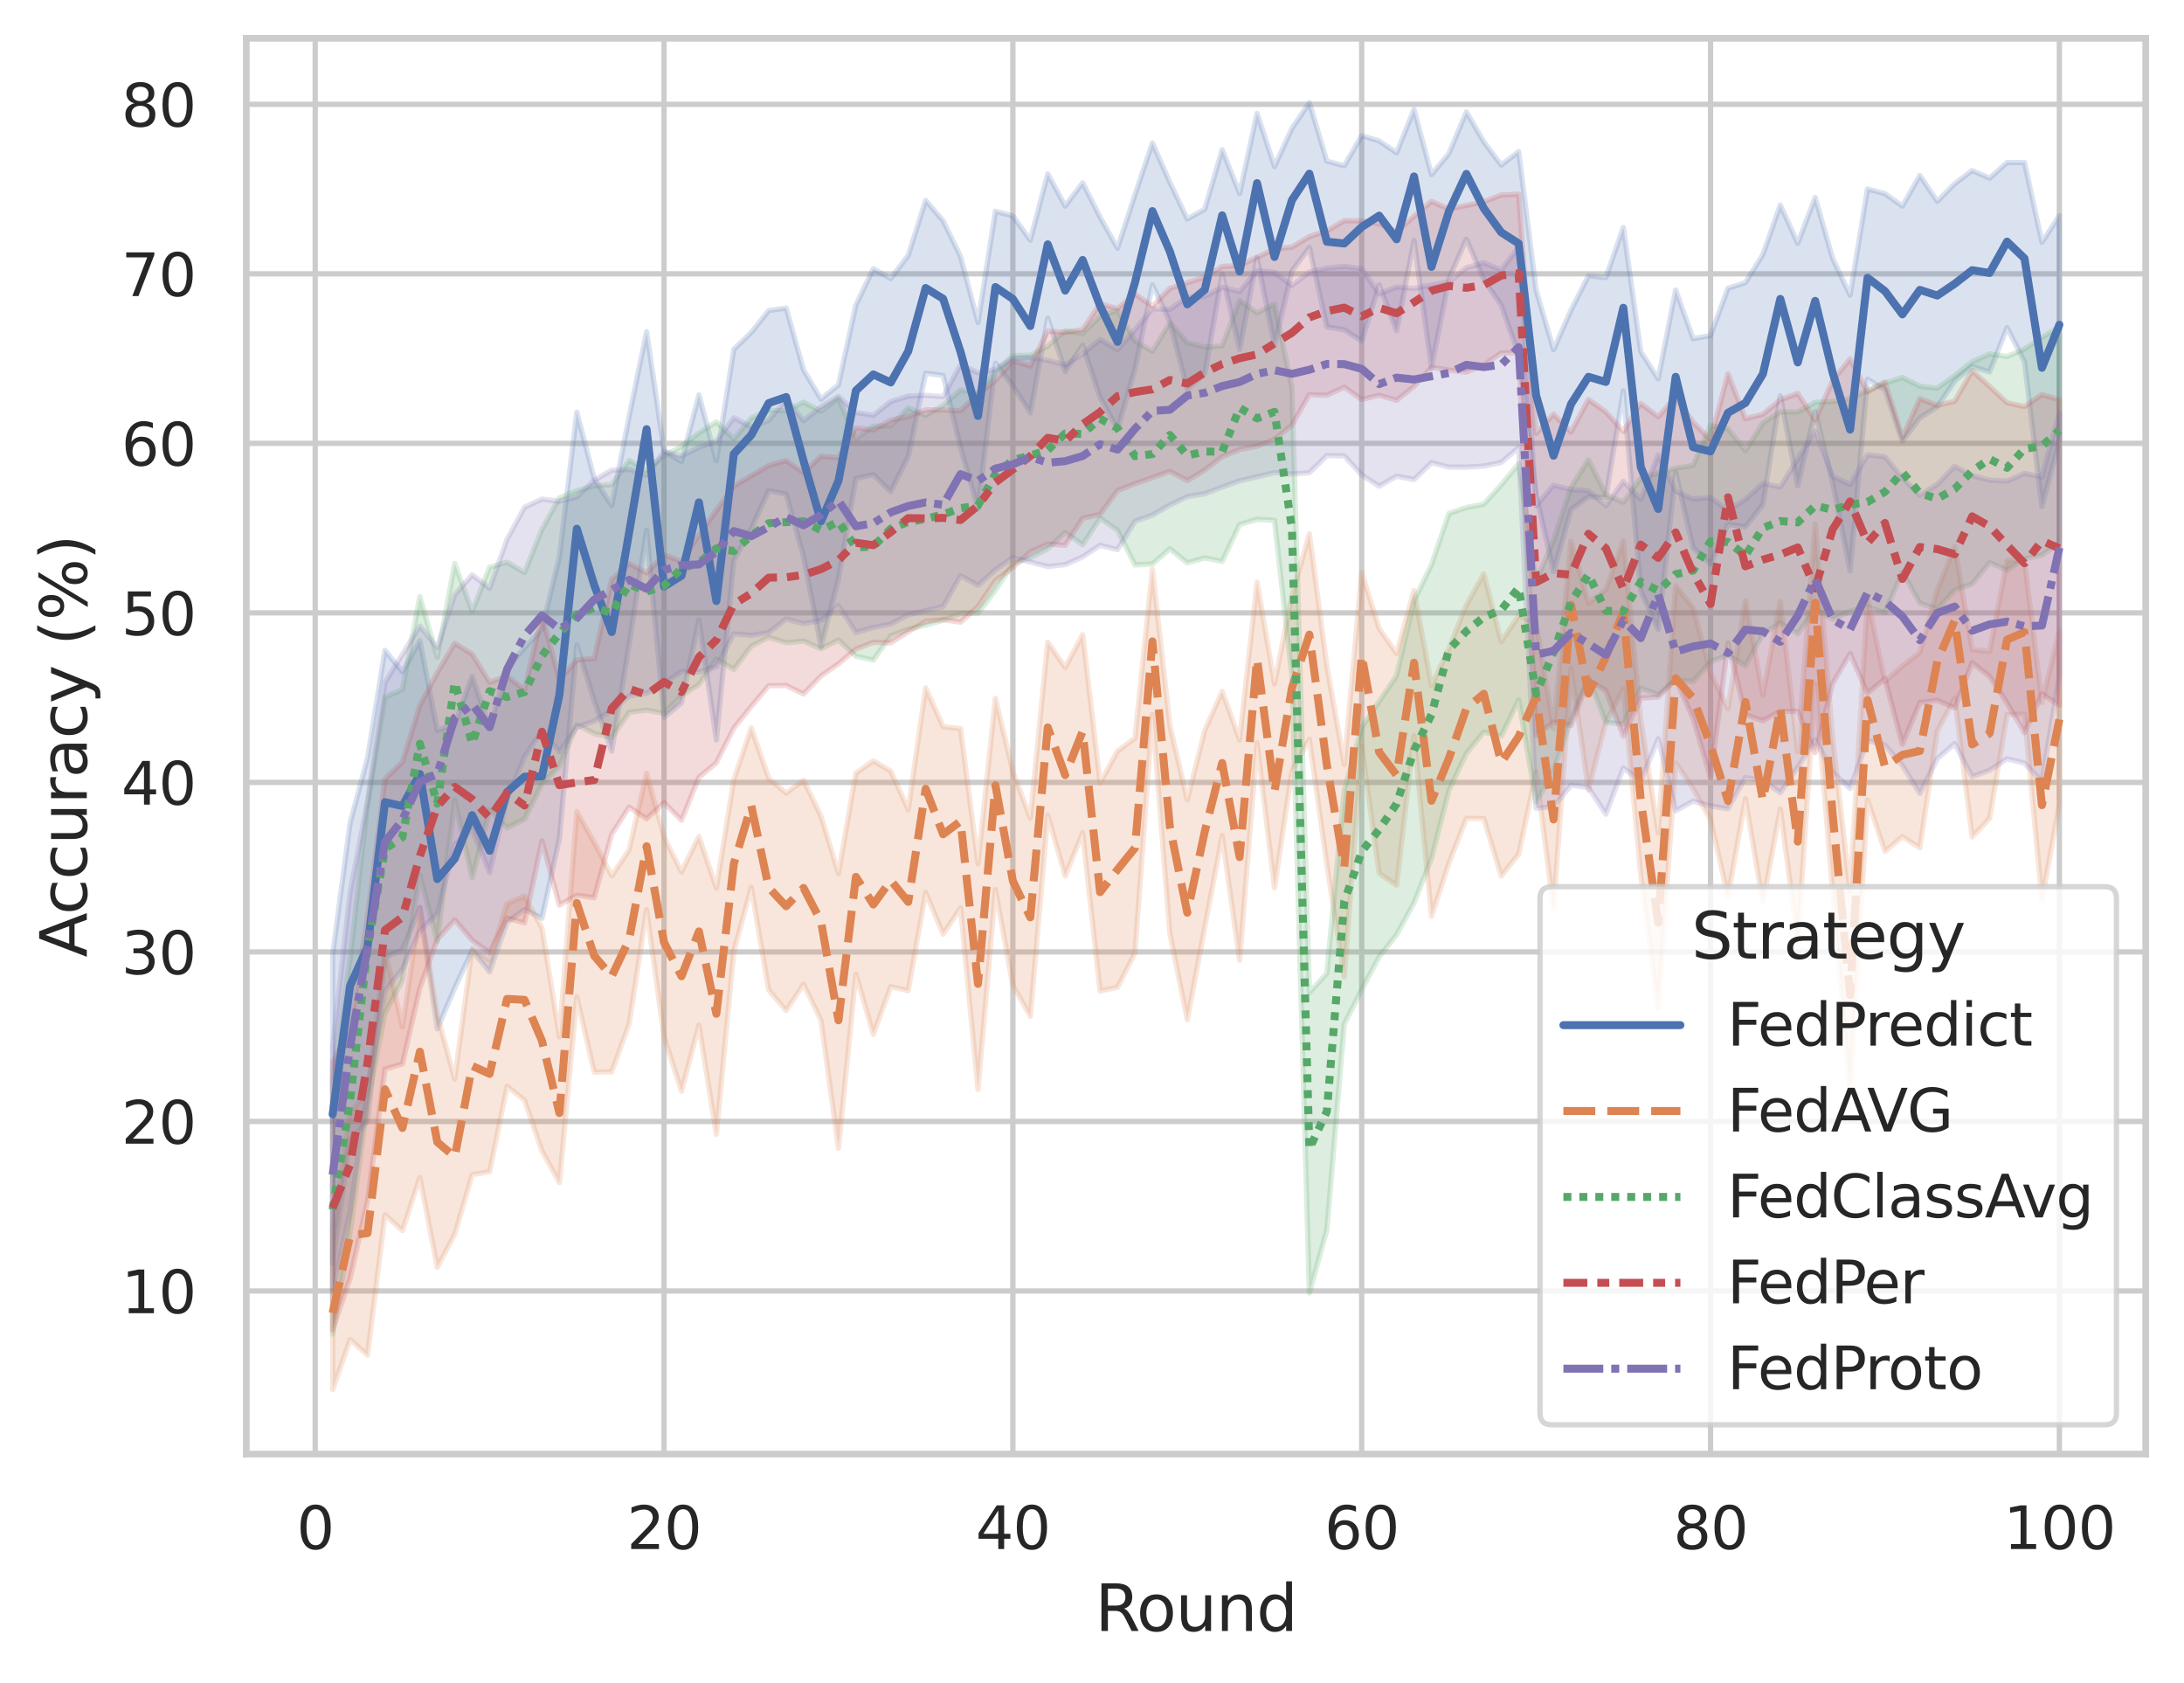 <?xml version="1.0" encoding="utf-8" standalone="no"?>
<!DOCTYPE svg PUBLIC "-//W3C//DTD SVG 1.1//EN"
  "http://www.w3.org/Graphics/SVG/1.1/DTD/svg11.dtd">
<svg xmlns:xlink="http://www.w3.org/1999/xlink" width="410.631pt" height="316.272pt" viewBox="0 0 410.631 316.272" xmlns="http://www.w3.org/2000/svg" version="1.1">
 <defs>
  <style type="text/css">*{stroke-linejoin: round; stroke-linecap: butt}</style>
 </defs>
 <g id="figure_1">
  <g id="patch_1">
   <path d="M 0 316.272 
L 410.631 316.272 
L 410.631 0 
L 0 0 
z
" style="fill: #ffffff"/>
  </g>
  <g id="axes_1">
   <g id="patch_2">
    <path d="M 46.311 273.312 
L 403.431 273.312 
L 403.431 7.2 
L 46.311 7.2 
z
" style="fill: #ffffff"/>
   </g>
   <g id="matplotlib.axis_1">
    <g id="xtick_1">
     <g id="line2d_1">
      <path d="M 59.265 273.312 
L 59.265 7.2 
" clip-path="url(#p8f07a13a44)" style="fill: none; stroke: #cccccc; stroke-linecap: round"/>
     </g>
     <g id="text_1">
      <!-- 0 -->
      <g style="fill: #262626" transform="translate(55.765 291.17) scale(0.11 -0.11)">
       <defs>
        <path id="DejaVuSans-30" d="M 2034 4250 
Q 1547 4250 1301 3770 
Q 1056 3291 1056 2328 
Q 1056 1369 1301 889 
Q 1547 409 2034 409 
Q 2525 409 2770 889 
Q 3016 1369 3016 2328 
Q 3016 3291 2770 3770 
Q 2525 4250 2034 4250 
z
M 2034 4750 
Q 2819 4750 3233 4129 
Q 3647 3509 3647 2328 
Q 3647 1150 3233 529 
Q 2819 -91 2034 -91 
Q 1250 -91 836 529 
Q 422 1150 422 2328 
Q 422 3509 836 4129 
Q 1250 4750 2034 4750 
z
" transform="scale(0.016)"/>
       </defs>
       <use xlink:href="#DejaVuSans-30"/>
      </g>
     </g>
    </g>
    <g id="xtick_2">
     <g id="line2d_2">
      <path d="M 124.851 273.312 
L 124.851 7.2 
" clip-path="url(#p8f07a13a44)" style="fill: none; stroke: #cccccc; stroke-linecap: round"/>
     </g>
     <g id="text_2">
      <!-- 20 -->
      <g style="fill: #262626" transform="translate(117.853 291.17) scale(0.11 -0.11)">
       <defs>
        <path id="DejaVuSans-32" d="M 1228 531 
L 3431 531 
L 3431 0 
L 469 0 
L 469 531 
Q 828 903 1448 1529 
Q 2069 2156 2228 2338 
Q 2531 2678 2651 2914 
Q 2772 3150 2772 3378 
Q 2772 3750 2511 3984 
Q 2250 4219 1831 4219 
Q 1534 4219 1204 4116 
Q 875 4013 500 3803 
L 500 4441 
Q 881 4594 1212 4672 
Q 1544 4750 1819 4750 
Q 2544 4750 2975 4387 
Q 3406 4025 3406 3419 
Q 3406 3131 3298 2873 
Q 3191 2616 2906 2266 
Q 2828 2175 2409 1742 
Q 1991 1309 1228 531 
z
" transform="scale(0.016)"/>
       </defs>
       <use xlink:href="#DejaVuSans-32"/>
       <use xlink:href="#DejaVuSans-30" x="63.623"/>
      </g>
     </g>
    </g>
    <g id="xtick_3">
     <g id="line2d_3">
      <path d="M 190.438 273.312 
L 190.438 7.2 
" clip-path="url(#p8f07a13a44)" style="fill: none; stroke: #cccccc; stroke-linecap: round"/>
     </g>
     <g id="text_3">
      <!-- 40 -->
      <g style="fill: #262626" transform="translate(183.439 291.17) scale(0.11 -0.11)">
       <defs>
        <path id="DejaVuSans-34" d="M 2419 4116 
L 825 1625 
L 2419 1625 
L 2419 4116 
z
M 2253 4666 
L 3047 4666 
L 3047 1625 
L 3713 1625 
L 3713 1100 
L 3047 1100 
L 3047 0 
L 2419 0 
L 2419 1100 
L 313 1100 
L 313 1709 
L 2253 4666 
z
" transform="scale(0.016)"/>
       </defs>
       <use xlink:href="#DejaVuSans-34"/>
       <use xlink:href="#DejaVuSans-30" x="63.623"/>
      </g>
     </g>
    </g>
    <g id="xtick_4">
     <g id="line2d_4">
      <path d="M 256.025 273.312 
L 256.025 7.2 
" clip-path="url(#p8f07a13a44)" style="fill: none; stroke: #cccccc; stroke-linecap: round"/>
     </g>
     <g id="text_4">
      <!-- 60 -->
      <g style="fill: #262626" transform="translate(249.026 291.17) scale(0.11 -0.11)">
       <defs>
        <path id="DejaVuSans-36" d="M 2113 2584 
Q 1688 2584 1439 2293 
Q 1191 2003 1191 1497 
Q 1191 994 1439 701 
Q 1688 409 2113 409 
Q 2538 409 2786 701 
Q 3034 994 3034 1497 
Q 3034 2003 2786 2293 
Q 2538 2584 2113 2584 
z
M 3366 4563 
L 3366 3988 
Q 3128 4100 2886 4159 
Q 2644 4219 2406 4219 
Q 1781 4219 1451 3797 
Q 1122 3375 1075 2522 
Q 1259 2794 1537 2939 
Q 1816 3084 2150 3084 
Q 2853 3084 3261 2657 
Q 3669 2231 3669 1497 
Q 3669 778 3244 343 
Q 2819 -91 2113 -91 
Q 1303 -91 875 529 
Q 447 1150 447 2328 
Q 447 3434 972 4092 
Q 1497 4750 2381 4750 
Q 2619 4750 2861 4703 
Q 3103 4656 3366 4563 
z
" transform="scale(0.016)"/>
       </defs>
       <use xlink:href="#DejaVuSans-36"/>
       <use xlink:href="#DejaVuSans-30" x="63.623"/>
      </g>
     </g>
    </g>
    <g id="xtick_5">
     <g id="line2d_5">
      <path d="M 321.612 273.312 
L 321.612 7.2 
" clip-path="url(#p8f07a13a44)" style="fill: none; stroke: #cccccc; stroke-linecap: round"/>
     </g>
     <g id="text_5">
      <!-- 80 -->
      <g style="fill: #262626" transform="translate(314.613 291.17) scale(0.11 -0.11)">
       <defs>
        <path id="DejaVuSans-38" d="M 2034 2216 
Q 1584 2216 1326 1975 
Q 1069 1734 1069 1313 
Q 1069 891 1326 650 
Q 1584 409 2034 409 
Q 2484 409 2743 651 
Q 3003 894 3003 1313 
Q 3003 1734 2745 1975 
Q 2488 2216 2034 2216 
z
M 1403 2484 
Q 997 2584 770 2862 
Q 544 3141 544 3541 
Q 544 4100 942 4425 
Q 1341 4750 2034 4750 
Q 2731 4750 3128 4425 
Q 3525 4100 3525 3541 
Q 3525 3141 3298 2862 
Q 3072 2584 2669 2484 
Q 3125 2378 3379 2068 
Q 3634 1759 3634 1313 
Q 3634 634 3220 271 
Q 2806 -91 2034 -91 
Q 1263 -91 848 271 
Q 434 634 434 1313 
Q 434 1759 690 2068 
Q 947 2378 1403 2484 
z
M 1172 3481 
Q 1172 3119 1398 2916 
Q 1625 2713 2034 2713 
Q 2441 2713 2670 2916 
Q 2900 3119 2900 3481 
Q 2900 3844 2670 4047 
Q 2441 4250 2034 4250 
Q 1625 4250 1398 4047 
Q 1172 3844 1172 3481 
z
" transform="scale(0.016)"/>
       </defs>
       <use xlink:href="#DejaVuSans-38"/>
       <use xlink:href="#DejaVuSans-30" x="63.623"/>
      </g>
     </g>
    </g>
    <g id="xtick_6">
     <g id="line2d_6">
      <path d="M 387.199 273.312 
L 387.199 7.2 
" clip-path="url(#p8f07a13a44)" style="fill: none; stroke: #cccccc; stroke-linecap: round"/>
     </g>
     <g id="text_6">
      <!-- 100 -->
      <g style="fill: #262626" transform="translate(376.7 291.17) scale(0.11 -0.11)">
       <defs>
        <path id="DejaVuSans-31" d="M 794 531 
L 1825 531 
L 1825 4091 
L 703 3866 
L 703 4441 
L 1819 4666 
L 2450 4666 
L 2450 531 
L 3481 531 
L 3481 0 
L 794 0 
L 794 531 
z
" transform="scale(0.016)"/>
       </defs>
       <use xlink:href="#DejaVuSans-31"/>
       <use xlink:href="#DejaVuSans-30" x="63.623"/>
       <use xlink:href="#DejaVuSans-30" x="127.246"/>
      </g>
     </g>
    </g>
    <g id="text_7">
     <!-- Round -->
     <g style="fill: #262626" transform="translate(205.887 306.576) scale(0.12 -0.12)">
      <defs>
       <path id="DejaVuSans-52" d="M 2841 2188 
Q 3044 2119 3236 1894 
Q 3428 1669 3622 1275 
L 4263 0 
L 3584 0 
L 2988 1197 
Q 2756 1666 2539 1819 
Q 2322 1972 1947 1972 
L 1259 1972 
L 1259 0 
L 628 0 
L 628 4666 
L 2053 4666 
Q 2853 4666 3247 4331 
Q 3641 3997 3641 3322 
Q 3641 2881 3436 2590 
Q 3231 2300 2841 2188 
z
M 1259 4147 
L 1259 2491 
L 2053 2491 
Q 2509 2491 2742 2702 
Q 2975 2913 2975 3322 
Q 2975 3731 2742 3939 
Q 2509 4147 2053 4147 
L 1259 4147 
z
" transform="scale(0.016)"/>
       <path id="DejaVuSans-6f" d="M 1959 3097 
Q 1497 3097 1228 2736 
Q 959 2375 959 1747 
Q 959 1119 1226 758 
Q 1494 397 1959 397 
Q 2419 397 2687 759 
Q 2956 1122 2956 1747 
Q 2956 2369 2687 2733 
Q 2419 3097 1959 3097 
z
M 1959 3584 
Q 2709 3584 3137 3096 
Q 3566 2609 3566 1747 
Q 3566 888 3137 398 
Q 2709 -91 1959 -91 
Q 1206 -91 779 398 
Q 353 888 353 1747 
Q 353 2609 779 3096 
Q 1206 3584 1959 3584 
z
" transform="scale(0.016)"/>
       <path id="DejaVuSans-75" d="M 544 1381 
L 544 3500 
L 1119 3500 
L 1119 1403 
Q 1119 906 1312 657 
Q 1506 409 1894 409 
Q 2359 409 2629 706 
Q 2900 1003 2900 1516 
L 2900 3500 
L 3475 3500 
L 3475 0 
L 2900 0 
L 2900 538 
Q 2691 219 2414 64 
Q 2138 -91 1772 -91 
Q 1169 -91 856 284 
Q 544 659 544 1381 
z
M 1991 3584 
L 1991 3584 
z
" transform="scale(0.016)"/>
       <path id="DejaVuSans-6e" d="M 3513 2113 
L 3513 0 
L 2938 0 
L 2938 2094 
Q 2938 2591 2744 2837 
Q 2550 3084 2163 3084 
Q 1697 3084 1428 2787 
Q 1159 2491 1159 1978 
L 1159 0 
L 581 0 
L 581 3500 
L 1159 3500 
L 1159 2956 
Q 1366 3272 1645 3428 
Q 1925 3584 2291 3584 
Q 2894 3584 3203 3211 
Q 3513 2838 3513 2113 
z
" transform="scale(0.016)"/>
       <path id="DejaVuSans-64" d="M 2906 2969 
L 2906 4863 
L 3481 4863 
L 3481 0 
L 2906 0 
L 2906 525 
Q 2725 213 2448 61 
Q 2172 -91 1784 -91 
Q 1150 -91 751 415 
Q 353 922 353 1747 
Q 353 2572 751 3078 
Q 1150 3584 1784 3584 
Q 2172 3584 2448 3432 
Q 2725 3281 2906 2969 
z
M 947 1747 
Q 947 1113 1208 752 
Q 1469 391 1925 391 
Q 2381 391 2643 752 
Q 2906 1113 2906 1747 
Q 2906 2381 2643 2742 
Q 2381 3103 1925 3103 
Q 1469 3103 1208 2742 
Q 947 2381 947 1747 
z
" transform="scale(0.016)"/>
      </defs>
      <use xlink:href="#DejaVuSans-52"/>
      <use xlink:href="#DejaVuSans-6f" x="64.982"/>
      <use xlink:href="#DejaVuSans-75" x="126.164"/>
      <use xlink:href="#DejaVuSans-6e" x="189.543"/>
      <use xlink:href="#DejaVuSans-64" x="252.922"/>
     </g>
    </g>
   </g>
   <g id="matplotlib.axis_2">
    <g id="ytick_1">
     <g id="line2d_7">
      <path d="M 46.311 242.66 
L 403.431 242.66 
" clip-path="url(#p8f07a13a44)" style="fill: none; stroke: #cccccc; stroke-linecap: round"/>
     </g>
     <g id="text_8">
      <!-- 10 -->
      <g style="fill: #262626" transform="translate(22.814 246.839) scale(0.11 -0.11)">
       <use xlink:href="#DejaVuSans-31"/>
       <use xlink:href="#DejaVuSans-30" x="63.623"/>
      </g>
     </g>
    </g>
    <g id="ytick_2">
     <g id="line2d_8">
      <path d="M 46.311 210.795 
L 403.431 210.795 
" clip-path="url(#p8f07a13a44)" style="fill: none; stroke: #cccccc; stroke-linecap: round"/>
     </g>
     <g id="text_9">
      <!-- 20 -->
      <g style="fill: #262626" transform="translate(22.814 214.974) scale(0.11 -0.11)">
       <use xlink:href="#DejaVuSans-32"/>
       <use xlink:href="#DejaVuSans-30" x="63.623"/>
      </g>
     </g>
    </g>
    <g id="ytick_3">
     <g id="line2d_9">
      <path d="M 46.311 178.93 
L 403.431 178.93 
" clip-path="url(#p8f07a13a44)" style="fill: none; stroke: #cccccc; stroke-linecap: round"/>
     </g>
     <g id="text_10">
      <!-- 30 -->
      <g style="fill: #262626" transform="translate(22.814 183.109) scale(0.11 -0.11)">
       <defs>
        <path id="DejaVuSans-33" d="M 2597 2516 
Q 3050 2419 3304 2112 
Q 3559 1806 3559 1356 
Q 3559 666 3084 287 
Q 2609 -91 1734 -91 
Q 1441 -91 1130 -33 
Q 819 25 488 141 
L 488 750 
Q 750 597 1062 519 
Q 1375 441 1716 441 
Q 2309 441 2620 675 
Q 2931 909 2931 1356 
Q 2931 1769 2642 2001 
Q 2353 2234 1838 2234 
L 1294 2234 
L 1294 2753 
L 1863 2753 
Q 2328 2753 2575 2939 
Q 2822 3125 2822 3475 
Q 2822 3834 2567 4026 
Q 2313 4219 1838 4219 
Q 1578 4219 1281 4162 
Q 984 4106 628 3988 
L 628 4550 
Q 988 4650 1302 4700 
Q 1616 4750 1894 4750 
Q 2613 4750 3031 4423 
Q 3450 4097 3450 3541 
Q 3450 3153 3228 2886 
Q 3006 2619 2597 2516 
z
" transform="scale(0.016)"/>
       </defs>
       <use xlink:href="#DejaVuSans-33"/>
       <use xlink:href="#DejaVuSans-30" x="63.623"/>
      </g>
     </g>
    </g>
    <g id="ytick_4">
     <g id="line2d_10">
      <path d="M 46.311 147.065 
L 403.431 147.065 
" clip-path="url(#p8f07a13a44)" style="fill: none; stroke: #cccccc; stroke-linecap: round"/>
     </g>
     <g id="text_11">
      <!-- 40 -->
      <g style="fill: #262626" transform="translate(22.814 151.245) scale(0.11 -0.11)">
       <use xlink:href="#DejaVuSans-34"/>
       <use xlink:href="#DejaVuSans-30" x="63.623"/>
      </g>
     </g>
    </g>
    <g id="ytick_5">
     <g id="line2d_11">
      <path d="M 46.311 115.201 
L 403.431 115.201 
" clip-path="url(#p8f07a13a44)" style="fill: none; stroke: #cccccc; stroke-linecap: round"/>
     </g>
     <g id="text_12">
      <!-- 50 -->
      <g style="fill: #262626" transform="translate(22.814 119.38) scale(0.11 -0.11)">
       <defs>
        <path id="DejaVuSans-35" d="M 691 4666 
L 3169 4666 
L 3169 4134 
L 1269 4134 
L 1269 2991 
Q 1406 3038 1543 3061 
Q 1681 3084 1819 3084 
Q 2600 3084 3056 2656 
Q 3513 2228 3513 1497 
Q 3513 744 3044 326 
Q 2575 -91 1722 -91 
Q 1428 -91 1123 -41 
Q 819 9 494 109 
L 494 744 
Q 775 591 1075 516 
Q 1375 441 1709 441 
Q 2250 441 2565 725 
Q 2881 1009 2881 1497 
Q 2881 1984 2565 2268 
Q 2250 2553 1709 2553 
Q 1456 2553 1204 2497 
Q 953 2441 691 2322 
L 691 4666 
z
" transform="scale(0.016)"/>
       </defs>
       <use xlink:href="#DejaVuSans-35"/>
       <use xlink:href="#DejaVuSans-30" x="63.623"/>
      </g>
     </g>
    </g>
    <g id="ytick_6">
     <g id="line2d_12">
      <path d="M 46.311 83.336 
L 403.431 83.336 
" clip-path="url(#p8f07a13a44)" style="fill: none; stroke: #cccccc; stroke-linecap: round"/>
     </g>
     <g id="text_13">
      <!-- 60 -->
      <g style="fill: #262626" transform="translate(22.814 87.515) scale(0.11 -0.11)">
       <use xlink:href="#DejaVuSans-36"/>
       <use xlink:href="#DejaVuSans-30" x="63.623"/>
      </g>
     </g>
    </g>
    <g id="ytick_7">
     <g id="line2d_13">
      <path d="M 46.311 51.471 
L 403.431 51.471 
" clip-path="url(#p8f07a13a44)" style="fill: none; stroke: #cccccc; stroke-linecap: round"/>
     </g>
     <g id="text_14">
      <!-- 70 -->
      <g style="fill: #262626" transform="translate(22.814 55.65) scale(0.11 -0.11)">
       <defs>
        <path id="DejaVuSans-37" d="M 525 4666 
L 3525 4666 
L 3525 4397 
L 1831 0 
L 1172 0 
L 2766 4134 
L 525 4134 
L 525 4666 
z
" transform="scale(0.016)"/>
       </defs>
       <use xlink:href="#DejaVuSans-37"/>
       <use xlink:href="#DejaVuSans-30" x="63.623"/>
      </g>
     </g>
    </g>
    <g id="ytick_8">
     <g id="line2d_14">
      <path d="M 46.311 19.606 
L 403.431 19.606 
" clip-path="url(#p8f07a13a44)" style="fill: none; stroke: #cccccc; stroke-linecap: round"/>
     </g>
     <g id="text_15">
      <!-- 80 -->
      <g style="fill: #262626" transform="translate(22.814 23.785) scale(0.11 -0.11)">
       <use xlink:href="#DejaVuSans-38"/>
       <use xlink:href="#DejaVuSans-30" x="63.623"/>
      </g>
     </g>
    </g>
    <g id="text_16">
     <!-- Accuracy (%) -->
     <g style="fill: #262626" transform="translate(16.318 179.939) rotate(-90) scale(0.12 -0.12)">
      <defs>
       <path id="DejaVuSans-41" d="M 2188 4044 
L 1331 1722 
L 3047 1722 
L 2188 4044 
z
M 1831 4666 
L 2547 4666 
L 4325 0 
L 3669 0 
L 3244 1197 
L 1141 1197 
L 716 0 
L 50 0 
L 1831 4666 
z
" transform="scale(0.016)"/>
       <path id="DejaVuSans-63" d="M 3122 3366 
L 3122 2828 
Q 2878 2963 2633 3030 
Q 2388 3097 2138 3097 
Q 1578 3097 1268 2742 
Q 959 2388 959 1747 
Q 959 1106 1268 751 
Q 1578 397 2138 397 
Q 2388 397 2633 464 
Q 2878 531 3122 666 
L 3122 134 
Q 2881 22 2623 -34 
Q 2366 -91 2075 -91 
Q 1284 -91 818 406 
Q 353 903 353 1747 
Q 353 2603 823 3093 
Q 1294 3584 2113 3584 
Q 2378 3584 2631 3529 
Q 2884 3475 3122 3366 
z
" transform="scale(0.016)"/>
       <path id="DejaVuSans-72" d="M 2631 2963 
Q 2534 3019 2420 3045 
Q 2306 3072 2169 3072 
Q 1681 3072 1420 2755 
Q 1159 2438 1159 1844 
L 1159 0 
L 581 0 
L 581 3500 
L 1159 3500 
L 1159 2956 
Q 1341 3275 1631 3429 
Q 1922 3584 2338 3584 
Q 2397 3584 2469 3576 
Q 2541 3569 2628 3553 
L 2631 2963 
z
" transform="scale(0.016)"/>
       <path id="DejaVuSans-61" d="M 2194 1759 
Q 1497 1759 1228 1600 
Q 959 1441 959 1056 
Q 959 750 1161 570 
Q 1363 391 1709 391 
Q 2188 391 2477 730 
Q 2766 1069 2766 1631 
L 2766 1759 
L 2194 1759 
z
M 3341 1997 
L 3341 0 
L 2766 0 
L 2766 531 
Q 2569 213 2275 61 
Q 1981 -91 1556 -91 
Q 1019 -91 701 211 
Q 384 513 384 1019 
Q 384 1609 779 1909 
Q 1175 2209 1959 2209 
L 2766 2209 
L 2766 2266 
Q 2766 2663 2505 2880 
Q 2244 3097 1772 3097 
Q 1472 3097 1187 3025 
Q 903 2953 641 2809 
L 641 3341 
Q 956 3463 1253 3523 
Q 1550 3584 1831 3584 
Q 2591 3584 2966 3190 
Q 3341 2797 3341 1997 
z
" transform="scale(0.016)"/>
       <path id="DejaVuSans-79" d="M 2059 -325 
Q 1816 -950 1584 -1140 
Q 1353 -1331 966 -1331 
L 506 -1331 
L 506 -850 
L 844 -850 
Q 1081 -850 1212 -737 
Q 1344 -625 1503 -206 
L 1606 56 
L 191 3500 
L 800 3500 
L 1894 763 
L 2988 3500 
L 3597 3500 
L 2059 -325 
z
" transform="scale(0.016)"/>
       <path id="DejaVuSans-20" transform="scale(0.016)"/>
       <path id="DejaVuSans-28" d="M 1984 4856 
Q 1566 4138 1362 3434 
Q 1159 2731 1159 2009 
Q 1159 1288 1364 580 
Q 1569 -128 1984 -844 
L 1484 -844 
Q 1016 -109 783 600 
Q 550 1309 550 2009 
Q 550 2706 781 3412 
Q 1013 4119 1484 4856 
L 1984 4856 
z
" transform="scale(0.016)"/>
       <path id="DejaVuSans-25" d="M 4653 2053 
Q 4381 2053 4226 1822 
Q 4072 1591 4072 1178 
Q 4072 772 4226 539 
Q 4381 306 4653 306 
Q 4919 306 5073 539 
Q 5228 772 5228 1178 
Q 5228 1588 5073 1820 
Q 4919 2053 4653 2053 
z
M 4653 2450 
Q 5147 2450 5437 2106 
Q 5728 1763 5728 1178 
Q 5728 594 5436 251 
Q 5144 -91 4653 -91 
Q 4153 -91 3862 251 
Q 3572 594 3572 1178 
Q 3572 1766 3864 2108 
Q 4156 2450 4653 2450 
z
M 1428 4353 
Q 1159 4353 1004 4120 
Q 850 3888 850 3481 
Q 850 3069 1003 2837 
Q 1156 2606 1428 2606 
Q 1700 2606 1854 2837 
Q 2009 3069 2009 3481 
Q 2009 3884 1853 4118 
Q 1697 4353 1428 4353 
z
M 4250 4750 
L 4750 4750 
L 1831 -91 
L 1331 -91 
L 4250 4750 
z
M 1428 4750 
Q 1922 4750 2215 4408 
Q 2509 4066 2509 3481 
Q 2509 2891 2217 2550 
Q 1925 2209 1428 2209 
Q 931 2209 642 2551 
Q 353 2894 353 3481 
Q 353 4063 643 4406 
Q 934 4750 1428 4750 
z
" transform="scale(0.016)"/>
       <path id="DejaVuSans-29" d="M 513 4856 
L 1013 4856 
Q 1481 4119 1714 3412 
Q 1947 2706 1947 2009 
Q 1947 1309 1714 600 
Q 1481 -109 1013 -844 
L 513 -844 
Q 928 -128 1133 580 
Q 1338 1288 1338 2009 
Q 1338 2731 1133 3434 
Q 928 4138 513 4856 
z
" transform="scale(0.016)"/>
      </defs>
      <use xlink:href="#DejaVuSans-41"/>
      <use xlink:href="#DejaVuSans-63" x="66.658"/>
      <use xlink:href="#DejaVuSans-63" x="121.639"/>
      <use xlink:href="#DejaVuSans-75" x="176.619"/>
      <use xlink:href="#DejaVuSans-72" x="239.998"/>
      <use xlink:href="#DejaVuSans-61" x="281.111"/>
      <use xlink:href="#DejaVuSans-63" x="342.391"/>
      <use xlink:href="#DejaVuSans-79" x="397.371"/>
      <use xlink:href="#DejaVuSans-20" x="456.551"/>
      <use xlink:href="#DejaVuSans-28" x="488.338"/>
      <use xlink:href="#DejaVuSans-25" x="527.352"/>
      <use xlink:href="#DejaVuSans-29" x="622.371"/>
     </g>
    </g>
   </g>
   <g id="PolyCollection_1">
    <defs>
     <path id="mb9f222a5a9" d="M 62.544 -136.825 
L 62.544 -78.791 
L 65.823 -102.077 
L 69.103 -105.475 
L 72.382 -136.311 
L 75.661 -137.714 
L 78.941 -145.666 
L 82.22 -122.895 
L 85.499 -130.587 
L 88.779 -137.599 
L 92.058 -133.602 
L 95.337 -142.895 
L 98.617 -145.356 
L 101.896 -143.661 
L 105.175 -158.651 
L 108.455 -195.029 
L 111.734 -184.547 
L 115.013 -175.089 
L 118.293 -195.209 
L 121.572 -216.564 
L 124.851 -181.464 
L 128.131 -184.166 
L 131.41 -199.751 
L 134.689 -177.193 
L 137.969 -210.95 
L 141.248 -216.907 
L 144.527 -224.061 
L 147.807 -223.405 
L 151.086 -211.652 
L 154.365 -194.698 
L 157.645 -207.497 
L 160.924 -226.32 
L 164.203 -227.065 
L 167.483 -223.872 
L 170.762 -230.477 
L 174.041 -246.142 
L 177.321 -245.696 
L 180.6 -232.131 
L 183.88 -220.652 
L 187.159 -248.016 
L 190.438 -243.722 
L 193.718 -238.678 
L 196.997 -256.46 
L 200.276 -246.448 
L 203.556 -251.366 
L 206.835 -241.566 
L 210.114 -235.615 
L 213.394 -246.891 
L 216.673 -262.718 
L 219.952 -255.839 
L 223.232 -243.106 
L 226.511 -246.013 
L 229.79 -264.779 
L 233.07 -250.596 
L 236.349 -267.771 
L 239.628 -251.421 
L 242.908 -265.323 
L 246.187 -269.752 
L 249.466 -254.83 
L 252.746 -254.274 
L 256.025 -252.153 
L 259.304 -262.702 
L 262.584 -254.091 
L 265.863 -271.064 
L 269.142 -247.106 
L 272.422 -263.849 
L 275.701 -271.296 
L 278.98 -263.688 
L 282.26 -258.886 
L 285.539 -249.623 
L 288.818 -223.265 
L 292.098 -208.832 
L 295.377 -220.516 
L 298.656 -222.909 
L 301.936 -222.793 
L 305.215 -242.792 
L 308.494 -205.195 
L 311.774 -197.904 
L 315.053 -227.447 
L 318.332 -213.333 
L 321.612 -210.206 
L 324.891 -217.729 
L 328.17 -217.244 
L 331.45 -221.433 
L 334.729 -241.866 
L 338.008 -224.967 
L 341.288 -238.937 
L 344.567 -225.543 
L 347.846 -208.958 
L 351.126 -244.98 
L 354.405 -242.975 
L 357.684 -233.291 
L 360.964 -237.708 
L 364.243 -239.819 
L 367.522 -244.645 
L 370.802 -247.38 
L 374.081 -246.368 
L 377.361 -254.69 
L 380.64 -248.284 
L 383.919 -221.084 
L 387.199 -233.492 
L 387.199 -275.737 
L 387.199 -275.737 
L 383.919 -270.712 
L 380.64 -285.713 
L 377.361 -285.712 
L 374.081 -282.773 
L 370.802 -284.218 
L 367.522 -281.738 
L 364.243 -278.425 
L 360.964 -283.287 
L 357.684 -277.522 
L 354.405 -279.856 
L 351.126 -280.751 
L 347.846 -260.77 
L 344.567 -267.697 
L 341.288 -279.133 
L 338.008 -270.526 
L 334.729 -277.737 
L 331.45 -268.42 
L 328.17 -263.149 
L 324.891 -262.077 
L 321.612 -253.202 
L 318.332 -252.602 
L 315.053 -261.759 
L 311.774 -245.054 
L 308.494 -250.166 
L 305.215 -273.508 
L 301.936 -264.098 
L 298.656 -264.425 
L 295.377 -257.954 
L 292.098 -250.525 
L 288.818 -261.71 
L 285.539 -287.778 
L 282.26 -285.235 
L 278.98 -289.614 
L 275.701 -295.222 
L 272.422 -287.417 
L 269.142 -283.447 
L 265.863 -295.7 
L 262.584 -287.553 
L 259.304 -289.775 
L 256.025 -290.762 
L 252.746 -285.113 
L 249.466 -285.987 
L 246.187 -296.976 
L 242.908 -292.131 
L 239.628 -284.958 
L 236.349 -294.974 
L 233.07 -279.881 
L 229.79 -288.143 
L 226.511 -276.934 
L 223.232 -275.096 
L 219.952 -281.979 
L 216.673 -289.406 
L 213.394 -279.642 
L 210.114 -269.616 
L 206.835 -275.447 
L 203.556 -281.913 
L 200.276 -277.541 
L 196.997 -283.577 
L 193.718 -271.114 
L 190.438 -275.688 
L 187.159 -276.544 
L 183.88 -255.65 
L 180.6 -268.034 
L 177.321 -274.767 
L 174.041 -278.597 
L 170.762 -268.264 
L 167.483 -263.911 
L 164.203 -265.761 
L 160.924 -258.918 
L 157.645 -243.926 
L 154.365 -241.234 
L 151.086 -246.721 
L 147.807 -258.349 
L 144.527 -257.896 
L 141.248 -253.761 
L 137.969 -250.613 
L 134.689 -229.667 
L 131.41 -242.051 
L 128.131 -229.514 
L 124.851 -231.495 
L 121.572 -253.922 
L 118.293 -237.999 
L 115.013 -221.232 
L 111.734 -226.261 
L 108.455 -238.787 
L 105.175 -211.61 
L 101.896 -197.986 
L 98.617 -194.506 
L 95.337 -190.709 
L 92.058 -179.406 
L 88.779 -189.152 
L 85.499 -180.051 
L 82.22 -178.998 
L 78.941 -195.847 
L 75.661 -189.987 
L 72.382 -194.027 
L 69.103 -173.809 
L 65.823 -161.552 
L 62.544 -136.825 
z
" style="stroke: #4c72b0; stroke-opacity: 0.2"/>
    </defs>
    <g clip-path="url(#p8f07a13a44)">
     <use xlink:href="#mb9f222a5a9" x="0" y="316.272" style="fill: #4c72b0; fill-opacity: 0.2; stroke: #4c72b0; stroke-opacity: 0.2"/>
    </g>
   </g>
   <g id="PolyCollection_2">
    <defs>
     <path id="m6c65bd8b6d" d="M 62.544 -85.241 
L 62.544 -55.056 
L 65.823 -64.482 
L 69.103 -61.572 
L 72.382 -87.949 
L 75.661 -84.963 
L 78.941 -94.964 
L 82.22 -78.065 
L 85.499 -84.298 
L 88.779 -95.471 
L 92.058 -96.017 
L 95.337 -112.098 
L 98.617 -109.479 
L 101.896 -99.929 
L 105.175 -93.986 
L 108.455 -128.877 
L 111.734 -114.731 
L 115.013 -114.816 
L 118.293 -123.846 
L 121.572 -145.284 
L 124.851 -121.398 
L 128.131 -111.155 
L 131.41 -123.595 
L 134.689 -103.048 
L 137.969 -137.441 
L 141.248 -149.483 
L 144.527 -130.187 
L 147.807 -126.317 
L 151.086 -131.268 
L 154.365 -124.483 
L 157.645 -100.456 
L 160.924 -133.161 
L 164.203 -121.854 
L 167.483 -130.823 
L 170.762 -130.061 
L 174.041 -148.537 
L 177.321 -140.68 
L 180.6 -145.641 
L 183.88 -111.491 
L 187.159 -149.1 
L 190.438 -131.063 
L 193.718 -125.263 
L 196.997 -163.083 
L 200.276 -151.612 
L 203.556 -159.775 
L 206.835 -130.007 
L 210.114 -130.694 
L 213.394 -137.153 
L 216.673 -181.981 
L 219.952 -140.866 
L 223.232 -124.604 
L 226.511 -141.95 
L 229.79 -159.208 
L 233.07 -135.792 
L 236.349 -176.67 
L 239.628 -149.395 
L 242.908 -171.434 
L 246.187 -177.314 
L 249.466 -153.823 
L 252.746 -132.654 
L 256.025 -176.066 
L 259.304 -152.099 
L 262.584 -149.858 
L 265.863 -177.99 
L 269.142 -144.044 
L 272.422 -154.059 
L 275.701 -162.438 
L 278.98 -162.408 
L 282.26 -151.608 
L 285.539 -155.739 
L 288.818 -171.211 
L 292.098 -145.517 
L 295.377 -190.688 
L 298.656 -167.796 
L 301.936 -180.583 
L 305.215 -186.755 
L 308.494 -151.829 
L 311.774 -126.736 
L 315.053 -172.879 
L 318.332 -168.002 
L 321.612 -162.196 
L 324.891 -147.812 
L 328.17 -166.152 
L 331.45 -146.63 
L 334.729 -164.215 
L 338.008 -139.563 
L 341.288 -187.761 
L 344.567 -148.646 
L 347.846 -111.344 
L 351.126 -165.925 
L 354.405 -156.233 
L 357.684 -159.022 
L 360.964 -156.888 
L 364.243 -178.826 
L 367.522 -185.079 
L 370.802 -158.943 
L 374.081 -162.448 
L 377.361 -181.949 
L 380.64 -182.053 
L 383.919 -147.134 
L 387.199 -165.142 
L 387.199 -197.745 
L 387.199 -197.745 
L 383.919 -184.205 
L 380.64 -210.921 
L 377.361 -210.908 
L 374.081 -193.828 
L 370.802 -194.172 
L 367.522 -213.513 
L 364.243 -205.296 
L 360.964 -193.591 
L 357.684 -191.096 
L 354.405 -188.157 
L 351.126 -203.75 
L 347.846 -148.779 
L 344.567 -177.499 
L 341.288 -217.805 
L 338.008 -175.008 
L 334.729 -203.182 
L 331.45 -185.619 
L 328.17 -203.361 
L 324.891 -183.093 
L 321.612 -189.723 
L 318.332 -202.031 
L 315.053 -206.2 
L 311.774 -159.71 
L 308.494 -180.976 
L 305.215 -214.614 
L 301.936 -205.405 
L 298.656 -202.878 
L 295.377 -214.525 
L 292.098 -179.256 
L 288.818 -199.222 
L 285.539 -200.525 
L 282.26 -195.682 
L 278.98 -208.417 
L 275.701 -202.527 
L 272.422 -194.368 
L 269.142 -187.375 
L 265.863 -205.255 
L 262.584 -193.444 
L 259.304 -198.117 
L 256.025 -208.636 
L 252.746 -172.574 
L 249.466 -191.109 
L 246.187 -215.971 
L 242.908 -204.22 
L 239.628 -187.723 
L 236.349 -206.823 
L 233.07 -177.188 
L 229.79 -186.321 
L 226.511 -178.95 
L 223.232 -165.908 
L 219.952 -179.943 
L 216.673 -209.277 
L 213.394 -177.524 
L 210.114 -175.081 
L 206.835 -169.071 
L 203.556 -196.987 
L 200.276 -190.809 
L 196.997 -195.561 
L 193.718 -162.463 
L 190.438 -171.232 
L 187.159 -185.011 
L 183.88 -153.875 
L 180.6 -179.306 
L 177.321 -179.675 
L 174.041 -186.977 
L 170.762 -164.066 
L 167.483 -171.319 
L 164.203 -173.253 
L 160.924 -170.934 
L 157.645 -152.09 
L 154.365 -162.842 
L 151.086 -169.607 
L 147.807 -167.169 
L 144.527 -169.98 
L 141.248 -179.444 
L 137.969 -169.712 
L 134.689 -149.319 
L 131.41 -159.057 
L 128.131 -152.361 
L 124.851 -158.943 
L 121.572 -170.909 
L 118.293 -156.547 
L 115.013 -151.607 
L 111.734 -157.922 
L 108.455 -163.69 
L 105.175 -121.391 
L 101.896 -141.814 
L 98.617 -147.837 
L 95.337 -146.42 
L 92.058 -135.807 
L 88.779 -138.043 
L 85.499 -113.428 
L 82.22 -125.48 
L 78.941 -145.676 
L 75.661 -123.264 
L 72.382 -137.712 
L 69.103 -111.191 
L 65.823 -107.05 
L 62.544 -85.241 
z
" style="stroke: #dd8452; stroke-opacity: 0.2"/>
    </defs>
    <g clip-path="url(#p8f07a13a44)">
     <use xlink:href="#m6c65bd8b6d" x="0" y="316.272" style="fill: #dd8452; fill-opacity: 0.2; stroke: #dd8452; stroke-opacity: 0.2"/>
    </g>
   </g>
   <g id="PolyCollection_3">
    <defs>
     <path id="mada485a11b" d="M 62.544 -113.283 
L 62.544 -65.511 
L 65.823 -84.674 
L 69.103 -109.088 
L 72.382 -125.827 
L 75.661 -131.965 
L 78.941 -151.828 
L 82.22 -139.405 
L 85.499 -165.869 
L 88.779 -151.268 
L 92.058 -163.994 
L 95.337 -160.677 
L 98.617 -162.302 
L 101.896 -168.903 
L 105.175 -172.246 
L 108.455 -180.049 
L 111.734 -178.378 
L 115.013 -177.647 
L 118.293 -182.369 
L 121.572 -182.804 
L 124.851 -182.17 
L 128.131 -185.525 
L 131.41 -187.589 
L 134.689 -192.421 
L 137.969 -190.458 
L 141.248 -194.805 
L 144.527 -196.48 
L 147.807 -195.452 
L 151.086 -195.763 
L 154.365 -194.317 
L 157.645 -195.982 
L 160.924 -192.923 
L 164.203 -192.208 
L 167.483 -196.767 
L 170.762 -197.998 
L 174.041 -198.754 
L 177.321 -199.692 
L 180.6 -200.933 
L 183.88 -201.016 
L 187.159 -205.307 
L 190.438 -210.346 
L 193.718 -211.43 
L 196.997 -213.131 
L 200.276 -216.187 
L 203.556 -213.859 
L 206.835 -218.874 
L 210.114 -216.591 
L 213.394 -210.09 
L 216.673 -210.264 
L 219.952 -213.12 
L 223.232 -210.469 
L 226.511 -211.402 
L 229.79 -210.751 
L 233.07 -217.673 
L 236.349 -218.654 
L 239.628 -218.479 
L 242.908 -189.046 
L 246.187 -73.247 
L 249.466 -85.064 
L 252.746 -123.779 
L 256.025 -130.256 
L 259.304 -136.426 
L 262.584 -140.569 
L 265.863 -146.581 
L 269.142 -154.897 
L 272.422 -167.719 
L 275.701 -174.651 
L 278.98 -178.677 
L 282.26 -177.908 
L 285.539 -184.739 
L 288.818 -165.433 
L 292.098 -171.417 
L 295.377 -180.994 
L 298.656 -188.97 
L 301.936 -180.472 
L 305.215 -180.181 
L 308.494 -186.917 
L 311.774 -185.71 
L 315.053 -188.448 
L 318.332 -188.18 
L 321.612 -191.879 
L 324.891 -193.159 
L 328.17 -191.132 
L 331.45 -197.087 
L 334.729 -199.191 
L 338.008 -197.142 
L 341.288 -201.761 
L 344.567 -199.879 
L 347.846 -201.365 
L 351.126 -202.223 
L 354.405 -201.076 
L 357.684 -208.76 
L 360.964 -202.872 
L 364.243 -201.785 
L 367.522 -205.338 
L 370.802 -206.497 
L 374.081 -210.531 
L 377.361 -209.109 
L 380.64 -211.234 
L 383.919 -211.914 
L 387.199 -214.284 
L 387.199 -254.862 
L 387.199 -254.862 
L 383.919 -252.824 
L 380.64 -250.67 
L 377.361 -249.265 
L 374.081 -249.744 
L 370.802 -248.271 
L 367.522 -245.661 
L 364.243 -243.314 
L 360.964 -243.669 
L 357.684 -245.328 
L 354.405 -244.257 
L 351.126 -242.88 
L 347.846 -241.383 
L 344.567 -240.79 
L 341.288 -240.658 
L 338.008 -238.827 
L 334.729 -238.856 
L 331.45 -236.778 
L 328.17 -231.549 
L 324.891 -235.7 
L 321.612 -236.292 
L 318.332 -228.783 
L 315.053 -228.26 
L 311.774 -227.341 
L 308.494 -226.426 
L 305.215 -221.863 
L 301.936 -223.3 
L 298.656 -229.839 
L 295.377 -224.631 
L 292.098 -214.654 
L 288.818 -207.033 
L 285.539 -229.103 
L 282.26 -225.14 
L 278.98 -221.523 
L 275.701 -220.879 
L 272.422 -219.745 
L 269.142 -210.125 
L 265.863 -203.352 
L 262.584 -189.26 
L 259.304 -184.407 
L 256.025 -179.549 
L 252.746 -167.774 
L 249.466 -133.302 
L 246.187 -129.71 
L 242.908 -243.449 
L 239.628 -259.112 
L 236.349 -257.478 
L 233.07 -259.821 
L 229.79 -251.297 
L 226.511 -251.024 
L 223.232 -251.864 
L 219.952 -255.631 
L 216.673 -250.234 
L 213.394 -252.181 
L 210.114 -257.921 
L 206.835 -256.805 
L 203.556 -253.588 
L 200.276 -254.103 
L 196.997 -251.213 
L 193.718 -249.491 
L 190.438 -249.453 
L 187.159 -246.359 
L 183.88 -242.487 
L 180.6 -242.966 
L 177.321 -240.061 
L 174.041 -238.176 
L 170.762 -239.577 
L 167.483 -236.221 
L 164.203 -236.163 
L 160.924 -233.765 
L 157.645 -241.372 
L 154.365 -238.96 
L 151.086 -240.679 
L 147.807 -239.051 
L 144.527 -239.179 
L 141.248 -237.68 
L 137.969 -233.765 
L 134.689 -236.993 
L 131.41 -234.876 
L 128.131 -232.359 
L 124.851 -230.584 
L 121.572 -227.832 
L 118.293 -229.745 
L 115.013 -225.172 
L 111.734 -224.975 
L 108.455 -224.037 
L 105.175 -222.704 
L 101.896 -216.779 
L 98.617 -208.641 
L 95.337 -210.61 
L 92.058 -209.64 
L 88.779 -201.338 
L 85.499 -210.355 
L 82.22 -192.74 
L 78.941 -204.114 
L 75.661 -186.652 
L 72.382 -185.237 
L 69.103 -165.038 
L 65.823 -136.038 
L 62.544 -113.283 
z
" style="stroke: #55a868; stroke-opacity: 0.2"/>
    </defs>
    <g clip-path="url(#p8f07a13a44)">
     <use xlink:href="#mada485a11b" x="0" y="316.272" style="fill: #55a868; fill-opacity: 0.2; stroke: #55a868; stroke-opacity: 0.2"/>
    </g>
   </g>
   <g id="PolyCollection_4">
    <defs>
     <path id="m37afe1e3e7" d="M 62.544 -116.71 
L 62.544 -66.339 
L 65.823 -75.987 
L 69.103 -90.463 
L 72.382 -115.312 
L 75.661 -116.289 
L 78.941 -130.533 
L 82.22 -139.709 
L 85.499 -143.358 
L 88.779 -139.535 
L 92.058 -137.166 
L 95.337 -143.716 
L 98.617 -142.804 
L 101.896 -158.216 
L 105.175 -146.153 
L 108.455 -147.977 
L 111.734 -147.536 
L 115.013 -159.483 
L 118.293 -164.552 
L 121.572 -162.356 
L 124.851 -165.414 
L 128.131 -162.095 
L 131.41 -170.166 
L 134.689 -172.915 
L 137.969 -179.42 
L 141.248 -183.491 
L 144.527 -187.378 
L 147.807 -187.425 
L 151.086 -185.838 
L 154.365 -189.225 
L 157.645 -191.502 
L 160.924 -194.266 
L 164.203 -195.541 
L 167.483 -195.451 
L 170.762 -197.525 
L 174.041 -199.508 
L 177.321 -199.798 
L 180.6 -199.331 
L 183.88 -202.279 
L 187.159 -207.139 
L 190.438 -209.616 
L 193.718 -212.542 
L 196.997 -214.019 
L 200.276 -213.776 
L 203.556 -218.866 
L 206.835 -219.567 
L 210.114 -224.068 
L 213.394 -225.349 
L 216.673 -226.51 
L 219.952 -227.675 
L 223.232 -225.93 
L 226.511 -227.913 
L 229.79 -230.428 
L 233.07 -231.79 
L 236.349 -232.4 
L 239.628 -233.686 
L 242.908 -236.377 
L 246.187 -242.099 
L 249.466 -241.959 
L 252.746 -243.502 
L 256.025 -241.189 
L 259.304 -241.977 
L 262.584 -241.023 
L 265.863 -243.628 
L 269.142 -247.234 
L 272.422 -246.699 
L 275.701 -246.328 
L 278.98 -247.689 
L 282.26 -249.933 
L 285.539 -250 
L 288.818 -178.063 
L 292.098 -180.531 
L 295.377 -179.92 
L 298.656 -188.458 
L 301.936 -186.464 
L 305.215 -177.905 
L 308.494 -185.046 
L 311.774 -185.243 
L 315.053 -188.605 
L 318.332 -181.264 
L 321.612 -170.112 
L 324.891 -195.404 
L 328.17 -181.948 
L 331.45 -180.796 
L 334.729 -182.59 
L 338.008 -182.544 
L 341.288 -174.796 
L 344.567 -187.773 
L 347.846 -193.409 
L 351.126 -185.992 
L 354.405 -188.699 
L 357.684 -176.378 
L 360.964 -184.217 
L 364.243 -184.638 
L 367.522 -183.223 
L 370.802 -191.715 
L 374.081 -189.148 
L 377.361 -184.121 
L 380.64 -178.562 
L 383.919 -185.85 
L 387.199 -183.676 
L 387.199 -241.159 
L 387.199 -241.159 
L 383.919 -242.105 
L 380.64 -239.841 
L 377.361 -240.569 
L 374.081 -243.619 
L 370.802 -246.569 
L 367.522 -240.861 
L 364.243 -240.057 
L 360.964 -241.333 
L 357.684 -234.002 
L 354.405 -244.484 
L 351.126 -242.584 
L 347.846 -248.801 
L 344.567 -244.738 
L 341.288 -237.284 
L 338.008 -242.324 
L 334.729 -241.102 
L 331.45 -238.395 
L 328.17 -237.569 
L 324.891 -246.007 
L 321.612 -233.587 
L 318.332 -236.94 
L 315.053 -241.626 
L 311.774 -237.933 
L 308.494 -240.433 
L 305.215 -235.174 
L 301.936 -238.835 
L 298.656 -241.164 
L 295.377 -235.084 
L 292.098 -238.44 
L 288.818 -234.812 
L 285.539 -279.768 
L 282.26 -279.624 
L 278.98 -278.339 
L 275.701 -277.676 
L 272.422 -276.986 
L 269.142 -278.421 
L 265.863 -275.641 
L 262.584 -272.692 
L 259.304 -274.221 
L 256.025 -274.745 
L 252.746 -274.796 
L 249.466 -272.863 
L 246.187 -271.805 
L 242.908 -269.828 
L 239.628 -269.478 
L 236.349 -267.931 
L 233.07 -266.361 
L 229.79 -266.192 
L 226.511 -264.18 
L 223.232 -263.156 
L 219.952 -262.071 
L 216.673 -258.691 
L 213.394 -261.036 
L 210.114 -258.268 
L 206.835 -259.168 
L 203.556 -254.307 
L 200.276 -253.771 
L 196.997 -254.048 
L 193.718 -247.473 
L 190.438 -248.451 
L 187.159 -244.76 
L 183.88 -242.249 
L 180.6 -239.067 
L 177.321 -239.183 
L 174.041 -239.243 
L 170.762 -237.978 
L 167.483 -237.297 
L 164.203 -235.446 
L 160.924 -235.82 
L 157.645 -230.233 
L 154.365 -230.505 
L 151.086 -227.437 
L 147.807 -229.687 
L 144.527 -228.785 
L 141.248 -226.843 
L 137.969 -224.892 
L 134.689 -220.324 
L 131.41 -215.669 
L 128.131 -210.714 
L 124.851 -211.986 
L 121.572 -208.596 
L 118.293 -210.363 
L 115.013 -207.379 
L 111.734 -192.459 
L 108.455 -192.253 
L 105.175 -188.497 
L 101.896 -200.607 
L 98.617 -186.583 
L 95.337 -189.202 
L 92.058 -188.011 
L 88.779 -193.308 
L 85.499 -195.367 
L 82.22 -189.803 
L 78.941 -183.658 
L 75.661 -173.057 
L 72.382 -169.848 
L 69.103 -143.935 
L 65.823 -122.792 
L 62.544 -116.71 
z
" style="stroke: #c44e52; stroke-opacity: 0.2"/>
    </defs>
    <g clip-path="url(#p8f07a13a44)">
     <use xlink:href="#m37afe1e3e7" x="0" y="316.272" style="fill: #c44e52; fill-opacity: 0.2; stroke: #c44e52; stroke-opacity: 0.2"/>
    </g>
   </g>
   <g id="PolyCollection_5">
    <defs>
     <path id="m695ab06879" d="M 62.544 -119.542 
L 62.544 -73.935 
L 65.823 -88.496 
L 69.103 -111.633 
L 72.382 -130.041 
L 75.661 -134.134 
L 78.941 -141.296 
L 82.22 -144.559 
L 85.499 -157.514 
L 88.779 -160.418 
L 92.058 -152.254 
L 95.337 -166.069 
L 98.617 -174.029 
L 101.896 -178.921 
L 105.175 -174.933 
L 108.455 -179.587 
L 111.734 -180.732 
L 115.013 -182.71 
L 118.293 -185.441 
L 121.572 -185.939 
L 124.851 -187.86 
L 128.131 -190.035 
L 131.41 -189.948 
L 134.689 -190.945 
L 137.969 -197.132 
L 141.248 -196.838 
L 144.527 -197.38 
L 147.807 -199.928 
L 151.086 -199.037 
L 154.365 -199.662 
L 157.645 -202.419 
L 160.924 -197.406 
L 164.203 -198.327 
L 167.483 -198.964 
L 170.762 -200.711 
L 174.041 -201.49 
L 177.321 -202.245 
L 180.6 -208.084 
L 183.88 -206.231 
L 187.159 -209.174 
L 190.438 -211.464 
L 193.718 -210.633 
L 196.997 -209.779 
L 200.276 -210.14 
L 203.556 -211.609 
L 206.835 -213.777 
L 210.114 -212.962 
L 213.394 -218.3 
L 216.673 -219.458 
L 219.952 -221.344 
L 223.232 -222.92 
L 226.511 -223.458 
L 229.79 -224.719 
L 233.07 -225.895 
L 236.349 -226.653 
L 239.628 -227.43 
L 242.908 -227.172 
L 246.187 -227.419 
L 249.466 -230.64 
L 252.746 -230.579 
L 256.025 -227.031 
L 259.304 -224.876 
L 262.584 -226.763 
L 265.863 -226.145 
L 269.142 -229.304 
L 272.422 -228.467 
L 275.701 -228.46 
L 278.98 -228.663 
L 282.26 -229.347 
L 285.539 -232.144 
L 288.818 -164.348 
L 292.098 -164.646 
L 295.377 -168.685 
L 298.656 -168.243 
L 301.936 -163.231 
L 305.215 -171.924 
L 308.494 -169.41 
L 311.774 -177.421 
L 315.053 -163.873 
L 318.332 -165.692 
L 321.612 -164.78 
L 324.891 -164.253 
L 328.17 -170.105 
L 331.45 -169.607 
L 334.729 -167.277 
L 338.008 -172.002 
L 341.288 -177.261 
L 344.567 -171.094 
L 347.846 -168.045 
L 351.126 -177.12 
L 354.405 -176.206 
L 357.684 -172.373 
L 360.964 -167.129 
L 364.243 -173.667 
L 367.522 -176.5 
L 370.802 -170.276 
L 374.081 -171.481 
L 377.361 -173.651 
L 380.64 -172.825 
L 383.919 -169.324 
L 387.199 -189.284 
L 387.199 -238.669 
L 387.199 -238.669 
L 383.919 -226.612 
L 380.64 -227.28 
L 377.361 -225.841 
L 374.081 -226.032 
L 370.802 -226.858 
L 367.522 -228.639 
L 364.243 -225.215 
L 360.964 -223.166 
L 357.684 -226.455 
L 354.405 -230.412 
L 351.126 -230.792 
L 347.846 -225.164 
L 344.567 -226.75 
L 341.288 -235.245 
L 338.008 -230.009 
L 334.729 -224.736 
L 331.45 -225.391 
L 328.17 -222.427 
L 324.891 -220.317 
L 321.612 -222.747 
L 318.332 -222.464 
L 315.053 -223.949 
L 311.774 -230.751 
L 308.494 -222.397 
L 305.215 -225.805 
L 301.936 -221.196 
L 298.656 -224.03 
L 295.377 -224.236 
L 292.098 -225.061 
L 288.818 -221.188 
L 285.539 -269.847 
L 282.26 -265.533 
L 278.98 -266.871 
L 275.701 -265.941 
L 272.422 -263.242 
L 269.142 -262.717 
L 265.863 -262.04 
L 262.584 -262.32 
L 259.304 -261.024 
L 256.025 -265.757 
L 252.746 -266.197 
L 249.466 -265.882 
L 246.187 -265.154 
L 242.908 -262.608 
L 239.628 -265.081 
L 236.349 -265.412 
L 233.07 -261.451 
L 229.79 -262.275 
L 226.511 -260.535 
L 223.232 -260.414 
L 219.952 -258.129 
L 216.673 -258.224 
L 213.394 -254.262 
L 210.114 -250.554 
L 206.835 -252.436 
L 203.556 -249.724 
L 200.276 -247.702 
L 196.997 -248.539 
L 193.718 -249.107 
L 190.438 -248.882 
L 187.159 -246.852 
L 183.88 -246.222 
L 180.6 -247.701 
L 177.321 -241.725 
L 174.041 -241.951 
L 170.762 -241.817 
L 167.483 -240.783 
L 164.203 -238.212 
L 160.924 -238.74 
L 157.645 -241.74 
L 154.365 -239.791 
L 151.086 -237.19 
L 147.807 -241.19 
L 144.527 -237.259 
L 141.248 -236.049 
L 137.969 -237.745 
L 134.689 -233.378 
L 131.41 -232.174 
L 128.131 -230.55 
L 124.851 -231.41 
L 121.572 -227.015 
L 118.293 -228.042 
L 115.013 -227.889 
L 111.734 -226.011 
L 108.455 -222.878 
L 105.175 -222.037 
L 101.896 -222.463 
L 98.617 -220.902 
L 95.337 -214.902 
L 92.058 -205.679 
L 88.779 -208.236 
L 85.499 -204.479 
L 82.22 -194.545 
L 78.941 -198.6 
L 75.661 -193.256 
L 72.382 -187.988 
L 69.103 -165.659 
L 65.823 -148.496 
L 62.544 -119.542 
z
" style="stroke: #8172b3; stroke-opacity: 0.2"/>
    </defs>
    <g clip-path="url(#p8f07a13a44)">
     <use xlink:href="#m695ab06879" x="0" y="316.272" style="fill: #8172b3; fill-opacity: 0.2; stroke: #8172b3; stroke-opacity: 0.2"/>
    </g>
   </g>
   <g id="line2d_15">
    <path d="M 62.544 209.455 
L 65.823 185.297 
L 69.103 178.035 
L 72.382 150.787 
L 75.661 151.509 
L 78.941 145.484 
L 82.22 165.243 
L 85.499 161.396 
L 88.779 153.227 
L 92.058 159.919 
L 95.337 148.877 
L 98.617 145.984 
L 101.896 145.929 
L 105.175 130.613 
L 108.455 99.387 
L 111.734 109.992 
L 115.013 118.81 
L 118.293 100.048 
L 121.572 80.669 
L 124.851 110.249 
L 128.131 108.22 
L 131.41 94.431 
L 134.689 112.967 
L 137.969 85.324 
L 141.248 81.774 
L 144.527 75.777 
L 147.807 74.631 
L 151.086 86.644 
L 154.365 98.003 
L 157.645 90.382 
L 160.924 73.42 
L 164.203 70.382 
L 167.483 71.89 
L 170.762 66.025 
L 174.041 54.136 
L 177.321 56.155 
L 180.6 66.124 
L 183.88 78.187 
L 187.159 53.953 
L 190.438 56.187 
L 193.718 61.287 
L 196.997 45.931 
L 200.276 54.623 
L 203.556 48.87 
L 206.835 57.504 
L 210.114 64.266 
L 213.394 53.115 
L 216.673 39.68 
L 219.952 47.277 
L 223.232 57.212 
L 226.511 54.465 
L 229.79 40.475 
L 233.07 51.024 
L 236.349 34.421 
L 239.628 48.299 
L 242.908 37.619 
L 246.187 32.648 
L 249.466 45.43 
L 252.746 45.768 
L 256.025 42.673 
L 259.304 40.537 
L 262.584 44.974 
L 265.863 33.164 
L 269.142 50.166 
L 272.422 39.747 
L 275.701 32.689 
L 278.98 39.16 
L 282.26 43.676 
L 285.539 45.768 
L 288.818 74.337 
L 292.098 85.653 
L 295.377 75.955 
L 298.656 70.828 
L 301.936 71.795 
L 305.215 57.857 
L 308.494 87.791 
L 311.774 95.674 
L 315.053 70.834 
L 318.332 84.052 
L 321.612 84.844 
L 324.891 77.59 
L 328.17 75.74 
L 331.45 70.313 
L 334.729 56.184 
L 338.008 68.127 
L 341.288 56.555 
L 344.567 70.026 
L 347.846 80.744 
L 351.126 52.207 
L 354.405 54.716 
L 357.684 59.092 
L 360.964 54.488 
L 364.243 55.549 
L 367.522 53.341 
L 370.802 50.784 
L 374.081 51.308 
L 377.361 45.418 
L 380.64 48.567 
L 383.919 69.133 
L 387.199 61.038 
" clip-path="url(#p8f07a13a44)" style="fill: none; stroke: #4c72b0; stroke-width: 1.5; stroke-linecap: round"/>
   </g>
   <g id="line2d_16">
    <path d="M 62.544 246.797 
L 65.823 232.261 
L 69.103 231.784 
L 72.382 204.745 
L 75.661 212.021 
L 78.941 197.677 
L 82.22 214.678 
L 85.499 217.459 
L 88.779 200.355 
L 92.058 201.85 
L 95.337 187.762 
L 98.617 187.94 
L 101.896 195.633 
L 105.175 209.218 
L 108.455 169.728 
L 111.734 179.676 
L 115.013 183.508 
L 118.293 176.581 
L 121.572 159.061 
L 124.851 177.135 
L 128.131 183.515 
L 131.41 175.075 
L 134.689 190.558 
L 137.969 162.368 
L 141.248 151.429 
L 144.527 166.825 
L 147.807 170.343 
L 151.086 166.909 
L 154.365 173.211 
L 157.645 191.788 
L 160.924 164.821 
L 164.203 170.017 
L 167.483 165.484 
L 170.762 169.527 
L 174.041 148.268 
L 177.321 156.82 
L 180.6 154.358 
L 183.88 184.937 
L 187.159 147.609 
L 190.438 165.603 
L 193.718 172.429 
L 196.997 136.729 
L 200.276 145.688 
L 203.556 137.47 
L 206.835 167.698 
L 210.114 163.445 
L 213.394 159.39 
L 216.673 120.562 
L 219.952 155.353 
L 223.232 171.562 
L 226.511 156.324 
L 229.79 143.415 
L 233.07 161.104 
L 236.349 123.821 
L 239.628 148.798 
L 242.908 129.286 
L 246.187 119.285 
L 249.466 143.771 
L 252.746 162.983 
L 256.025 123.142 
L 259.304 141.375 
L 262.584 145.704 
L 265.863 124.567 
L 269.142 150.517 
L 272.422 142.545 
L 275.701 133.173 
L 278.98 130.407 
L 282.26 143.375 
L 285.539 138.443 
L 288.818 130.908 
L 292.098 154.033 
L 295.377 113.665 
L 298.656 130.373 
L 301.936 123.464 
L 305.215 114.973 
L 308.494 150.389 
L 311.774 173.448 
L 315.053 127.497 
L 318.332 131.228 
L 321.612 140.115 
L 324.891 150.546 
L 328.17 131.949 
L 331.45 150.448 
L 334.729 133.047 
L 338.008 158.194 
L 341.288 113.3 
L 344.567 153.042 
L 347.846 187.056 
L 351.126 131.586 
L 354.405 144.128 
L 357.684 141.891 
L 360.964 141.154 
L 364.243 124.293 
L 367.522 116.619 
L 370.802 139.934 
L 374.081 137.846 
L 377.361 120.23 
L 380.64 118.827 
L 383.919 151.337 
L 387.199 135.221 
" clip-path="url(#p8f07a13a44)" style="fill: none; stroke-dasharray: 6,2.25; stroke-dashoffset: 0; stroke: #dd8452; stroke-width: 1.5"/>
   </g>
   <g id="line2d_17">
    <path d="M 62.544 227.365 
L 65.823 206.842 
L 69.103 178.307 
L 72.382 159.581 
L 75.661 157.361 
L 78.941 139.793 
L 82.22 151.061 
L 85.499 128.248 
L 88.779 139.778 
L 92.058 129.909 
L 95.337 131.021 
L 98.617 130.081 
L 101.896 123.253 
L 105.175 119.071 
L 108.455 115.518 
L 111.734 114.215 
L 115.013 115.196 
L 118.293 109.8 
L 121.572 111.207 
L 124.851 110.095 
L 128.131 106.86 
L 131.41 105.766 
L 134.689 103.097 
L 137.969 103.567 
L 141.248 100.669 
L 144.527 98.346 
L 147.807 98.15 
L 151.086 97.987 
L 154.365 99.677 
L 157.645 98.039 
L 160.924 102.891 
L 164.203 102.724 
L 167.483 99.374 
L 170.762 98.113 
L 174.041 97.538 
L 177.321 96.687 
L 180.6 95.534 
L 183.88 95.017 
L 187.159 89.061 
L 190.438 86.507 
L 193.718 85.61 
L 196.997 84.6 
L 200.276 81.493 
L 203.556 81.565 
L 206.835 78.704 
L 210.114 80.473 
L 213.394 85.727 
L 216.673 85.358 
L 219.952 81.752 
L 223.232 85.635 
L 226.511 84.859 
L 229.79 84.917 
L 233.07 76.646 
L 236.349 78.646 
L 239.628 77.406 
L 242.908 99.267 
L 246.187 215.945 
L 249.466 208.925 
L 252.746 169.459 
L 256.025 160.048 
L 259.304 155.924 
L 262.584 151.084 
L 265.863 141.043 
L 269.142 134.323 
L 272.422 122.086 
L 275.701 118.638 
L 278.98 116.012 
L 282.26 114.653 
L 285.539 110.465 
L 288.818 130.399 
L 292.098 122.6 
L 295.377 113.2 
L 298.656 107.989 
L 301.936 114.806 
L 305.215 114.916 
L 308.494 109.344 
L 311.774 111.019 
L 315.053 107.93 
L 318.332 107.25 
L 321.612 101.754 
L 324.891 101.866 
L 328.17 104.423 
L 331.45 99.238 
L 334.729 97.948 
L 338.008 98.196 
L 341.288 95.052 
L 344.567 95.827 
L 347.846 94.885 
L 351.126 94.358 
L 354.405 92.443 
L 357.684 88.757 
L 360.964 92.724 
L 364.243 93.729 
L 367.522 91.903 
L 370.802 88.516 
L 374.081 86.301 
L 377.361 87.934 
L 380.64 84.369 
L 383.919 83.833 
L 387.199 80.875 
" clip-path="url(#p8f07a13a44)" style="fill: none; stroke-dasharray: 1.5,1.5; stroke-dashoffset: 0; stroke: #55a868; stroke-width: 1.5"/>
   </g>
   <g id="line2d_18">
    <path d="M 62.544 227.041 
L 65.823 218.939 
L 69.103 199.742 
L 72.382 174.814 
L 75.661 172.39 
L 78.941 160.898 
L 82.22 151.58 
L 85.499 147.896 
L 88.779 150.237 
L 92.058 153.686 
L 95.337 149.018 
L 98.617 151.404 
L 101.896 137.538 
L 105.175 147.588 
L 108.455 147.07 
L 111.734 146.604 
L 115.013 133.162 
L 118.293 129.495 
L 121.572 130.576 
L 124.851 128.181 
L 128.131 130.068 
L 131.41 123.508 
L 134.689 120.288 
L 137.969 113.551 
L 141.248 111.555 
L 144.527 108.581 
L 147.807 108.522 
L 151.086 108.043 
L 154.365 106.98 
L 157.645 105.3 
L 160.924 102.024 
L 164.203 102.478 
L 167.483 100.017 
L 170.762 97.389 
L 174.041 97.449 
L 177.321 97.337 
L 180.6 97.75 
L 183.88 95.056 
L 187.159 90.68 
L 190.438 88.233 
L 193.718 85.721 
L 196.997 82.288 
L 200.276 82.889 
L 203.556 79.74 
L 206.835 77.433 
L 210.114 74.465 
L 213.394 73.69 
L 216.673 73.179 
L 219.952 71.43 
L 223.232 72.085 
L 226.511 70.002 
L 229.79 68.427 
L 233.07 67.337 
L 236.349 66.609 
L 239.628 64.562 
L 242.908 62.553 
L 246.187 59.668 
L 249.466 58.481 
L 252.746 57.824 
L 256.025 59.46 
L 259.304 57.861 
L 262.584 58.886 
L 265.863 56.808 
L 269.142 54.644 
L 272.422 53.764 
L 275.701 54.098 
L 278.98 53.585 
L 282.26 51.785 
L 285.539 51.385 
L 288.818 109.442 
L 292.098 107.739 
L 295.377 108.031 
L 298.656 100.334 
L 301.936 103.074 
L 305.215 110.719 
L 308.494 102.373 
L 311.774 104.864 
L 315.053 100.087 
L 318.332 107.681 
L 321.612 113.533 
L 324.891 93.482 
L 328.17 106.448 
L 331.45 105.2 
L 334.729 104.235 
L 338.008 102.908 
L 341.288 110.613 
L 344.567 99.51 
L 347.846 94.261 
L 351.126 102.029 
L 354.405 98.306 
L 357.684 108.828 
L 360.964 102.825 
L 364.243 103.21 
L 367.522 104.173 
L 370.802 97.067 
L 374.081 98.937 
L 377.361 102.468 
L 380.64 105.873 
L 383.919 101.644 
L 387.199 103.077 
" clip-path="url(#p8f07a13a44)" style="fill: none; stroke-dasharray: 4.5,1.875,2.25,1.875; stroke-dashoffset: 0; stroke: #c44e52; stroke-width: 1.5"/>
   </g>
   <g id="line2d_19">
    <path d="M 62.544 220.822 
L 65.823 196.758 
L 69.103 178.198 
L 72.382 158.265 
L 75.661 154.08 
L 78.941 146.92 
L 82.22 145.486 
L 85.499 134.889 
L 88.779 132.361 
L 92.058 136.678 
L 95.337 125.808 
L 98.617 119.48 
L 101.896 115.667 
L 105.175 118.234 
L 108.455 116.203 
L 111.734 112.701 
L 115.013 110.916 
L 118.293 108.993 
L 121.572 110.678 
L 124.851 107.141 
L 128.131 106.225 
L 131.41 106.096 
L 134.689 103.7 
L 137.969 99.822 
L 141.248 100.786 
L 144.527 99.067 
L 147.807 97.208 
L 151.086 98.734 
L 154.365 96.79 
L 157.645 94.095 
L 160.924 98.93 
L 164.203 98.345 
L 167.483 96.291 
L 170.762 95.117 
L 174.041 94.434 
L 177.321 94.887 
L 180.6 89.119 
L 183.88 90.396 
L 187.159 88.07 
L 190.438 87.282 
L 193.718 85.898 
L 196.997 86.983 
L 200.276 86.68 
L 203.556 85.72 
L 206.835 83.498 
L 210.114 84.517 
L 213.394 80.593 
L 216.673 77.232 
L 219.952 77.026 
L 223.232 74.359 
L 226.511 73.845 
L 229.79 72.566 
L 233.07 71.808 
L 236.349 70.287 
L 239.628 69.583 
L 242.908 70.269 
L 246.187 69.495 
L 249.466 68.414 
L 252.746 68.446 
L 256.025 69.33 
L 259.304 72.202 
L 262.584 70.98 
L 265.863 71.336 
L 269.142 70.727 
L 272.422 70.106 
L 275.701 68.584 
L 278.98 68.999 
L 282.26 68.552 
L 285.539 65.253 
L 288.818 123.058 
L 292.098 122.333 
L 295.377 118.961 
L 298.656 121.006 
L 301.936 123.079 
L 305.215 116.584 
L 308.494 119.951 
L 311.774 111.719 
L 315.053 122.5 
L 318.332 121.515 
L 321.612 120.962 
L 324.891 122.749 
L 328.17 118.354 
L 331.45 118.658 
L 334.729 120.637 
L 338.008 115.702 
L 341.288 108.808 
L 344.567 116.457 
L 347.846 118.326 
L 351.126 111.37 
L 354.405 113.02 
L 357.684 115.859 
L 360.964 120.333 
L 364.243 115.21 
L 367.522 114.008 
L 370.802 118.552 
L 374.081 117.365 
L 377.361 116.848 
L 380.64 117.716 
L 383.919 117.579 
L 387.199 102.959 
" clip-path="url(#p8f07a13a44)" style="fill: none; stroke-dasharray: 7.5,1.5,1.5,1.5; stroke-dashoffset: 0; stroke: #8172b3; stroke-width: 1.5"/>
   </g>
   <g id="line2d_20"/>
   <g id="line2d_21"/>
   <g id="line2d_22"/>
   <g id="line2d_23"/>
   <g id="line2d_24"/>
   <g id="patch_3">
    <path d="M 46.311 273.312 
L 46.311 7.2 
" style="fill: none; stroke: #cccccc; stroke-width: 1.25; stroke-linejoin: miter; stroke-linecap: square"/>
   </g>
   <g id="patch_4">
    <path d="M 403.431 273.312 
L 403.431 7.2 
" style="fill: none; stroke: #cccccc; stroke-width: 1.25; stroke-linejoin: miter; stroke-linecap: square"/>
   </g>
   <g id="patch_5">
    <path d="M 46.311 273.312 
L 403.431 273.312 
" style="fill: none; stroke: #cccccc; stroke-width: 1.25; stroke-linejoin: miter; stroke-linecap: square"/>
   </g>
   <g id="patch_6">
    <path d="M 46.311 7.2 
L 403.431 7.2 
" style="fill: none; stroke: #cccccc; stroke-width: 1.25; stroke-linejoin: miter; stroke-linecap: square"/>
   </g>
   <g id="legend_1">
    <g id="patch_7">
     <path d="M 291.747 267.812 
L 395.731 267.812 
Q 397.931 267.812 397.931 265.612 
L 397.931 168.869 
Q 397.931 166.669 395.731 166.669 
L 291.747 166.669 
Q 289.547 166.669 289.547 168.869 
L 289.547 265.612 
Q 289.547 267.812 291.747 267.812 
z
" style="fill: #ffffff; opacity: 0.8; stroke: #cccccc; stroke-linejoin: miter"/>
    </g>
    <g id="text_17">
     <!-- Strategy -->
     <g style="fill: #262626" transform="translate(318.03 180.187) scale(0.12 -0.12)">
      <defs>
       <path id="DejaVuSans-53" d="M 3425 4513 
L 3425 3897 
Q 3066 4069 2747 4153 
Q 2428 4238 2131 4238 
Q 1616 4238 1336 4038 
Q 1056 3838 1056 3469 
Q 1056 3159 1242 3001 
Q 1428 2844 1947 2747 
L 2328 2669 
Q 3034 2534 3370 2195 
Q 3706 1856 3706 1288 
Q 3706 609 3251 259 
Q 2797 -91 1919 -91 
Q 1588 -91 1214 -16 
Q 841 59 441 206 
L 441 856 
Q 825 641 1194 531 
Q 1563 422 1919 422 
Q 2459 422 2753 634 
Q 3047 847 3047 1241 
Q 3047 1584 2836 1778 
Q 2625 1972 2144 2069 
L 1759 2144 
Q 1053 2284 737 2584 
Q 422 2884 422 3419 
Q 422 4038 858 4394 
Q 1294 4750 2059 4750 
Q 2388 4750 2728 4690 
Q 3069 4631 3425 4513 
z
" transform="scale(0.016)"/>
       <path id="DejaVuSans-74" d="M 1172 4494 
L 1172 3500 
L 2356 3500 
L 2356 3053 
L 1172 3053 
L 1172 1153 
Q 1172 725 1289 603 
Q 1406 481 1766 481 
L 2356 481 
L 2356 0 
L 1766 0 
Q 1100 0 847 248 
Q 594 497 594 1153 
L 594 3053 
L 172 3053 
L 172 3500 
L 594 3500 
L 594 4494 
L 1172 4494 
z
" transform="scale(0.016)"/>
       <path id="DejaVuSans-65" d="M 3597 1894 
L 3597 1613 
L 953 1613 
Q 991 1019 1311 708 
Q 1631 397 2203 397 
Q 2534 397 2845 478 
Q 3156 559 3463 722 
L 3463 178 
Q 3153 47 2828 -22 
Q 2503 -91 2169 -91 
Q 1331 -91 842 396 
Q 353 884 353 1716 
Q 353 2575 817 3079 
Q 1281 3584 2069 3584 
Q 2775 3584 3186 3129 
Q 3597 2675 3597 1894 
z
M 3022 2063 
Q 3016 2534 2758 2815 
Q 2500 3097 2075 3097 
Q 1594 3097 1305 2825 
Q 1016 2553 972 2059 
L 3022 2063 
z
" transform="scale(0.016)"/>
       <path id="DejaVuSans-67" d="M 2906 1791 
Q 2906 2416 2648 2759 
Q 2391 3103 1925 3103 
Q 1463 3103 1205 2759 
Q 947 2416 947 1791 
Q 947 1169 1205 825 
Q 1463 481 1925 481 
Q 2391 481 2648 825 
Q 2906 1169 2906 1791 
z
M 3481 434 
Q 3481 -459 3084 -895 
Q 2688 -1331 1869 -1331 
Q 1566 -1331 1297 -1286 
Q 1028 -1241 775 -1147 
L 775 -588 
Q 1028 -725 1275 -790 
Q 1522 -856 1778 -856 
Q 2344 -856 2625 -561 
Q 2906 -266 2906 331 
L 2906 616 
Q 2728 306 2450 153 
Q 2172 0 1784 0 
Q 1141 0 747 490 
Q 353 981 353 1791 
Q 353 2603 747 3093 
Q 1141 3584 1784 3584 
Q 2172 3584 2450 3431 
Q 2728 3278 2906 2969 
L 2906 3500 
L 3481 3500 
L 3481 434 
z
" transform="scale(0.016)"/>
      </defs>
      <use xlink:href="#DejaVuSans-53"/>
      <use xlink:href="#DejaVuSans-74" x="63.477"/>
      <use xlink:href="#DejaVuSans-72" x="102.686"/>
      <use xlink:href="#DejaVuSans-61" x="143.799"/>
      <use xlink:href="#DejaVuSans-74" x="205.078"/>
      <use xlink:href="#DejaVuSans-65" x="244.287"/>
      <use xlink:href="#DejaVuSans-67" x="305.811"/>
      <use xlink:href="#DejaVuSans-79" x="369.287"/>
     </g>
    </g>
    <g id="line2d_25">
     <path d="M 293.947 192.691 
L 304.947 192.691 
L 315.947 192.691 
" style="fill: none; stroke: #4c72b0; stroke-width: 1.5; stroke-linecap: round"/>
    </g>
    <g id="text_18">
     <!-- FedPredict -->
     <g style="fill: #262626" transform="translate(324.747 196.541) scale(0.11 -0.11)">
      <defs>
       <path id="DejaVuSans-46" d="M 628 4666 
L 3309 4666 
L 3309 4134 
L 1259 4134 
L 1259 2759 
L 3109 2759 
L 3109 2228 
L 1259 2228 
L 1259 0 
L 628 0 
L 628 4666 
z
" transform="scale(0.016)"/>
       <path id="DejaVuSans-50" d="M 1259 4147 
L 1259 2394 
L 2053 2394 
Q 2494 2394 2734 2622 
Q 2975 2850 2975 3272 
Q 2975 3691 2734 3919 
Q 2494 4147 2053 4147 
L 1259 4147 
z
M 628 4666 
L 2053 4666 
Q 2838 4666 3239 4311 
Q 3641 3956 3641 3272 
Q 3641 2581 3239 2228 
Q 2838 1875 2053 1875 
L 1259 1875 
L 1259 0 
L 628 0 
L 628 4666 
z
" transform="scale(0.016)"/>
       <path id="DejaVuSans-69" d="M 603 3500 
L 1178 3500 
L 1178 0 
L 603 0 
L 603 3500 
z
M 603 4863 
L 1178 4863 
L 1178 4134 
L 603 4134 
L 603 4863 
z
" transform="scale(0.016)"/>
      </defs>
      <use xlink:href="#DejaVuSans-46"/>
      <use xlink:href="#DejaVuSans-65" x="52.02"/>
      <use xlink:href="#DejaVuSans-64" x="113.543"/>
      <use xlink:href="#DejaVuSans-50" x="177.02"/>
      <use xlink:href="#DejaVuSans-72" x="235.572"/>
      <use xlink:href="#DejaVuSans-65" x="274.436"/>
      <use xlink:href="#DejaVuSans-64" x="335.959"/>
      <use xlink:href="#DejaVuSans-69" x="399.436"/>
      <use xlink:href="#DejaVuSans-63" x="427.219"/>
      <use xlink:href="#DejaVuSans-74" x="482.199"/>
     </g>
    </g>
    <g id="line2d_26">
     <path d="M 293.947 208.837 
L 304.947 208.837 
L 315.947 208.837 
" style="fill: none; stroke-dasharray: 6,2.25; stroke-dashoffset: 0; stroke: #dd8452; stroke-width: 1.5"/>
    </g>
    <g id="text_19">
     <!-- FedAVG -->
     <g style="fill: #262626" transform="translate(324.747 212.687) scale(0.11 -0.11)">
      <defs>
       <path id="DejaVuSans-56" d="M 1831 0 
L 50 4666 
L 709 4666 
L 2188 738 
L 3669 4666 
L 4325 4666 
L 2547 0 
L 1831 0 
z
" transform="scale(0.016)"/>
       <path id="DejaVuSans-47" d="M 3809 666 
L 3809 1919 
L 2778 1919 
L 2778 2438 
L 4434 2438 
L 4434 434 
Q 4069 175 3628 42 
Q 3188 -91 2688 -91 
Q 1594 -91 976 548 
Q 359 1188 359 2328 
Q 359 3472 976 4111 
Q 1594 4750 2688 4750 
Q 3144 4750 3555 4637 
Q 3966 4525 4313 4306 
L 4313 3634 
Q 3963 3931 3569 4081 
Q 3175 4231 2741 4231 
Q 1884 4231 1454 3753 
Q 1025 3275 1025 2328 
Q 1025 1384 1454 906 
Q 1884 428 2741 428 
Q 3075 428 3337 486 
Q 3600 544 3809 666 
z
" transform="scale(0.016)"/>
      </defs>
      <use xlink:href="#DejaVuSans-46"/>
      <use xlink:href="#DejaVuSans-65" x="52.02"/>
      <use xlink:href="#DejaVuSans-64" x="113.543"/>
      <use xlink:href="#DejaVuSans-41" x="177.02"/>
      <use xlink:href="#DejaVuSans-56" x="239.053"/>
      <use xlink:href="#DejaVuSans-47" x="307.461"/>
     </g>
    </g>
    <g id="line2d_27">
     <path d="M 293.947 224.982 
L 304.947 224.982 
L 315.947 224.982 
" style="fill: none; stroke-dasharray: 1.5,1.5; stroke-dashoffset: 0; stroke: #55a868; stroke-width: 1.5"/>
    </g>
    <g id="text_20">
     <!-- FedClassAvg -->
     <g style="fill: #262626" transform="translate(324.747 228.832) scale(0.11 -0.11)">
      <defs>
       <path id="DejaVuSans-43" d="M 4122 4306 
L 4122 3641 
Q 3803 3938 3442 4084 
Q 3081 4231 2675 4231 
Q 1875 4231 1450 3742 
Q 1025 3253 1025 2328 
Q 1025 1406 1450 917 
Q 1875 428 2675 428 
Q 3081 428 3442 575 
Q 3803 722 4122 1019 
L 4122 359 
Q 3791 134 3420 21 
Q 3050 -91 2638 -91 
Q 1578 -91 968 557 
Q 359 1206 359 2328 
Q 359 3453 968 4101 
Q 1578 4750 2638 4750 
Q 3056 4750 3426 4639 
Q 3797 4528 4122 4306 
z
" transform="scale(0.016)"/>
       <path id="DejaVuSans-6c" d="M 603 4863 
L 1178 4863 
L 1178 0 
L 603 0 
L 603 4863 
z
" transform="scale(0.016)"/>
       <path id="DejaVuSans-73" d="M 2834 3397 
L 2834 2853 
Q 2591 2978 2328 3040 
Q 2066 3103 1784 3103 
Q 1356 3103 1142 2972 
Q 928 2841 928 2578 
Q 928 2378 1081 2264 
Q 1234 2150 1697 2047 
L 1894 2003 
Q 2506 1872 2764 1633 
Q 3022 1394 3022 966 
Q 3022 478 2636 193 
Q 2250 -91 1575 -91 
Q 1294 -91 989 -36 
Q 684 19 347 128 
L 347 722 
Q 666 556 975 473 
Q 1284 391 1588 391 
Q 1994 391 2212 530 
Q 2431 669 2431 922 
Q 2431 1156 2273 1281 
Q 2116 1406 1581 1522 
L 1381 1569 
Q 847 1681 609 1914 
Q 372 2147 372 2553 
Q 372 3047 722 3315 
Q 1072 3584 1716 3584 
Q 2034 3584 2315 3537 
Q 2597 3491 2834 3397 
z
" transform="scale(0.016)"/>
       <path id="DejaVuSans-76" d="M 191 3500 
L 800 3500 
L 1894 563 
L 2988 3500 
L 3597 3500 
L 2284 0 
L 1503 0 
L 191 3500 
z
" transform="scale(0.016)"/>
      </defs>
      <use xlink:href="#DejaVuSans-46"/>
      <use xlink:href="#DejaVuSans-65" x="52.02"/>
      <use xlink:href="#DejaVuSans-64" x="113.543"/>
      <use xlink:href="#DejaVuSans-43" x="177.02"/>
      <use xlink:href="#DejaVuSans-6c" x="246.844"/>
      <use xlink:href="#DejaVuSans-61" x="274.627"/>
      <use xlink:href="#DejaVuSans-73" x="335.906"/>
      <use xlink:href="#DejaVuSans-73" x="388.006"/>
      <use xlink:href="#DejaVuSans-41" x="440.105"/>
      <use xlink:href="#DejaVuSans-76" x="502.639"/>
      <use xlink:href="#DejaVuSans-67" x="561.818"/>
     </g>
    </g>
    <g id="line2d_28">
     <path d="M 293.947 241.128 
L 304.947 241.128 
L 315.947 241.128 
" style="fill: none; stroke-dasharray: 4.5,1.875,2.25,1.875; stroke-dashoffset: 0; stroke: #c44e52; stroke-width: 1.5"/>
    </g>
    <g id="text_21">
     <!-- FedPer -->
     <g style="fill: #262626" transform="translate(324.747 244.978) scale(0.11 -0.11)">
      <use xlink:href="#DejaVuSans-46"/>
      <use xlink:href="#DejaVuSans-65" x="52.02"/>
      <use xlink:href="#DejaVuSans-64" x="113.543"/>
      <use xlink:href="#DejaVuSans-50" x="177.02"/>
      <use xlink:href="#DejaVuSans-65" x="233.697"/>
      <use xlink:href="#DejaVuSans-72" x="295.221"/>
     </g>
    </g>
    <g id="line2d_29">
     <path d="M 293.947 257.274 
L 304.947 257.274 
L 315.947 257.274 
" style="fill: none; stroke-dasharray: 7.5,1.5,1.5,1.5; stroke-dashoffset: 0; stroke: #8172b3; stroke-width: 1.5"/>
    </g>
    <g id="text_22">
     <!-- FedProto -->
     <g style="fill: #262626" transform="translate(324.747 261.124) scale(0.11 -0.11)">
      <use xlink:href="#DejaVuSans-46"/>
      <use xlink:href="#DejaVuSans-65" x="52.02"/>
      <use xlink:href="#DejaVuSans-64" x="113.543"/>
      <use xlink:href="#DejaVuSans-50" x="177.02"/>
      <use xlink:href="#DejaVuSans-72" x="235.572"/>
      <use xlink:href="#DejaVuSans-6f" x="274.436"/>
      <use xlink:href="#DejaVuSans-74" x="335.617"/>
      <use xlink:href="#DejaVuSans-6f" x="374.826"/>
     </g>
    </g>
   </g>
  </g>
 </g>
 <defs>
  <clipPath id="p8f07a13a44">
   <rect x="46.311" y="7.2" width="357.12" height="266.112"/>
  </clipPath>
 </defs>
</svg>
